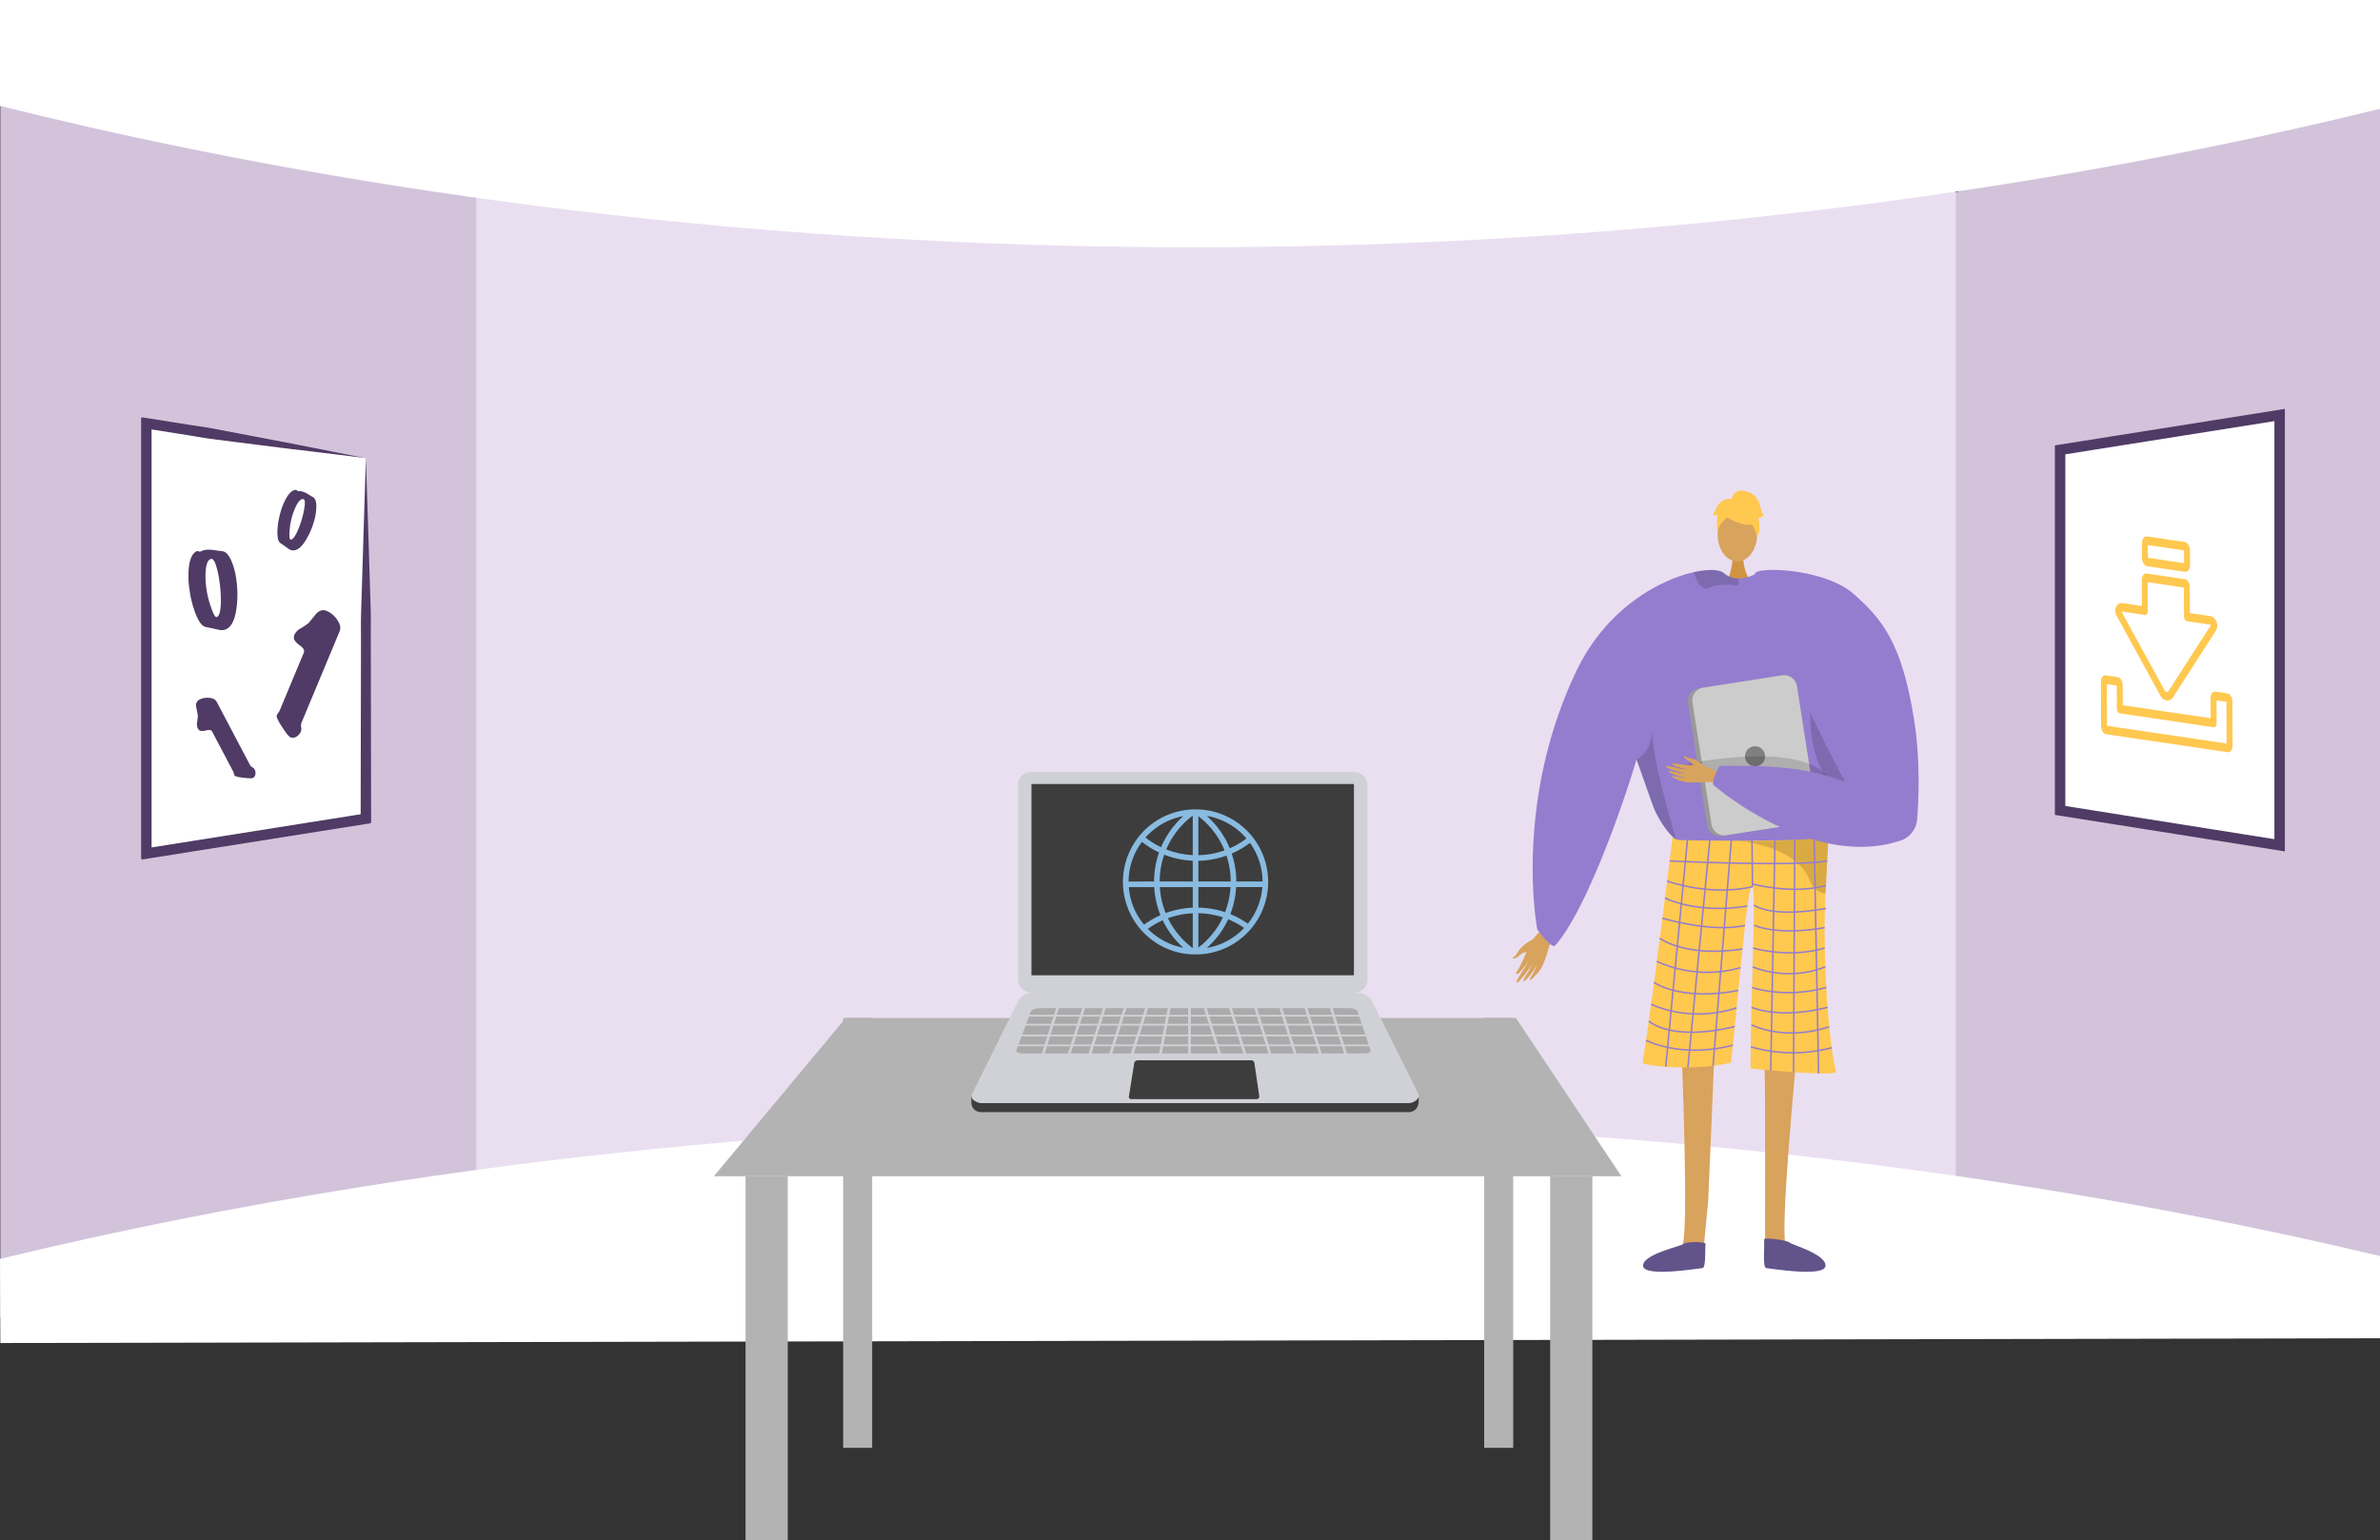 <svg xmlns="http://www.w3.org/2000/svg" xmlns:xlink="http://www.w3.org/1999/xlink" width="1366" height="884.173" viewBox="0 0 1366 884.173"><rect x="0" y="0" width="1366" height="884.173" fill="#333333" stroke="none"/><defs><style>.a,.q{fill:none;}.b{fill:#d2c3db;}.c{fill:#eadff1;}.d,.t{fill:#fff;}.e,.f{fill:#d8a35d;}.e{fill-rule:evenodd;}.g{fill:#d19442;}.h{fill:#947dce;}.i{fill:#ffc84f;}.j{opacity:0.15;}.k{fill:#62548a;}.l{opacity:0.3;}.m{opacity:0.5;}.n{fill:#999;}.o{fill:#ccc;}.p{fill:gray;}.q{stroke:#947dce;stroke-width:0.861px;}.q,.t{stroke-miterlimit:10;}.r{fill:#b3b3b3;}.s{fill:#4f3b65;}.t{stroke:#4f3b65;stroke-width:6px;}.u{fill:#ce521f;}.v{fill:#ebebeb;}.w{fill:#8e96a3;}.x{fill:#3d3d3d;}.y{fill:#d0d1d6;}.z{fill:#aaa;}.aa{fill:#89bbe1;}.ab{isolation:isolate;}.ac{clip-path:url(#a);}</style><clipPath id="a"><path class="a" d="M1207.712,419.166l-.558-117.116,75.446,11.166.558,117.116Z" transform="translate(-1207.154 -302.05)"/></clipPath></defs><g transform="translate(-1.753 1.907)"><g transform="translate(1.753 -1.907)"><path class="b" d="M1367.753,7.629V766.092l-242.228-67.586-32.991-6.263,1.636-558.092,30.118-25.56Z" transform="translate(-1.753 1.907)"/><path class="b" d="M318.049,123.564,302,679.935,1.953,754.333V4.28L300.8,97.851Z" transform="translate(-1.753 1.907)"/><path class="c" d="M699.73,87.164H275.122V704.548h849.165V87.164Z" transform="translate(-1.753 1.907)"/><path class="d" d="M1.753,58.873c121.657,30.38,335.7,73.888,615,80.372,352.971,8.194,622.428-47.1,751-78.7V-1.907H1.753Z" transform="translate(-1.753 1.907)"/><path class="d" d="M1.753,720.776c121.657-29.39,335.7-71.48,615-77.753,352.971-7.927,622.428,45.569,751,76.134v47.189L1.953,769.093Z" transform="translate(-1.753 1.907)"/></g><g transform="translate(869.981 279.75)"><g transform="translate(0 246.89)"><path class="e" d="M786.476,538.473s-6.114,2.683-8.623,7.272c-1.492,2.728-2.2,2.4-2.59,2.811-1.312,1.374,2.3.891,3.963-1.282,1.355-1.765,5.167-1.645,6.324-2.583s3.782-4.044,3.637-5.109S786.476,538.473,786.476,538.473Z" transform="translate(-774.982 -527.641)"/><path class="e" d="M797.089,527.641c-.623.785-9.686,8.171-12.009,13.114s-5.3,12.512-7.011,14.88c-2.007,2.786-1.058,4.017,1.6.934a53.561,53.561,0,0,0,5.255-7.31c.206-.5-1.448,2.666-3.509,6.015-2.192,3.561-4.789,7.344-4.172,7.783,1.2.852,8.2-9.154,9.118-11.032a52.112,52.112,0,0,1-2.489,4.925c-1.254,2.175-3.041,4.541-2.748,5.239.461,1.1,4.891-3.939,7.322-8.549.187-.028-.135,1.629-3.388,6.911-.327.531-.606,2.083.944.518,3.261-3.294,4.907-4.469,7.161-10.137,2.2-5.528,3.281-12.115,6.085-15.648Z" transform="translate(-774.982 -527.641)"/></g><path class="f" d="M938.2,602.156s-10.7,110.373-6.148,112.272c8.16,3.462,40.116,14.784,4.884,12.3-18.1,1.091-16.77-2.953-17.052-6.379-.231-2.8.3-101.578-.444-109.259-.166-1.721-.267-2.761-.267-2.761Z" transform="translate(-774.982 -280.751)"/><path class="f" d="M871.866,602.156s4.637,110.373.089,112.272c-8.16,3.462-40.116,14.784-4.884,12.3,18.1,1.091,16.77-2.953,17.053-6.379.23-2.8,2.283-24.047,3.027-31.729.167-1.72,3.713-88.044,3.713-88.044Z" transform="translate(-774.982 -280.751)"/><path class="g" d="M907.342,317.338s-.943,10.517,5.544,16.333-14.95,0-14.95,0,3.989-10.074,3.1-16.333S907.342,317.338,907.342,317.338Z" transform="translate(-774.982 -280.751)"/><ellipse class="f" cx="11.341" cy="15.474" rx="11.341" ry="15.474" transform="translate(117.597 9.717)"/><path class="h" d="M977.891,418.529c-.241,3.8-4.17,21.01-9.08,36.31-4.023,12.56-8.718,23.836-12.577,25.4-8.563,3.445-73.215,8.175-86.507,1.834-.31-.232-.646-.482-.965-.758-4.988-4.057-10.4-12.069-13.266-19.572,0-.008-7.641-21.545-9.2-25.93-.017-.043-.026-.077-.043-.112-.052-.172-.112-.336-.172-.491-.017-.06-.043-.112-.06-.172-8.046,27.472-29.453,87.808-46.769,106.924-1.817,2.007-10.182-9.252-10.182-9.252s-13.981-72.2,22.493-148.5c17.168-35.914,47.81-52.3,67.374-56.649,8.468-1.886,14.86-1.516,17.194.5a12.68,12.68,0,0,0,7.917,3.075,17.125,17.125,0,0,0,4.445-.4,22.079,22.079,0,0,0,4.712-1.6c.724-.336,1.146-.577,1.146-.577a45.984,45.984,0,0,1,11.974.715C970.586,337.931,978.287,412.145,977.891,418.529Z" transform="translate(-774.982 -280.751)"/><path class="i" d="M866.764,479.525a6.994,6.994,0,0,0,3.968,1.831c9.323.183,49.592.872,71.437-.383,7.707-.444,13.119-1.128,14.07-2.168a.812.812,0,0,1-.007.089c-.057,1.2-.747,14.989-1.717,33.059-1.914,35.669,1.773,86.757,6.08,102.263.93,3.347-49.1-1.723-49.1-1.723-.139-36.81,3.354-101.434,1.1-104.331-2.745-3.523-7.2,53.319-12.3,100.886-19.813,5.168-51.188,2.03-50.825,0C853.775,584.927,866.764,479.525,866.764,479.525Z" transform="translate(-774.982 -280.751)"/><path class="j" d="M846.022,435.034c.017.06.043.112.06.172.061.155.121.319.173.491.017.035.025.069.043.112,1.559,4.385,9.2,25.922,9.2,25.93,2.869,7.5,8.279,15.515,13.266,19.572-3.385-12.258-13.938-47.793-13.533-62.11C853.215,433,846.022,435.025,846.022,435.034Z" transform="translate(-774.982 -280.751)"/><path class="j" d="M949.524,383.7s-21.425,63.958,38.019,91.12l1.208.8-.307-15.043s-28.01-39.086-28.116-40.092S949.524,383.7,949.524,383.7Z" transform="translate(-774.982 -280.751)"/><path class="j" d="M904.8,333.676c.034,1.025-.509,1.7-2.154,1.473-5.134-.7-10.932-.552-15.144,1.378a3.581,3.581,0,0,1-3.463-.146c-2.7-1.577-4.368-6.28-5.031-8.365a1.426,1.426,0,0,1-.069-.457c8.468-1.886,14.86-1.516,17.194.5a12.68,12.68,0,0,0,7.917,3.075A7,7,0,0,1,904.8,333.676Z" transform="translate(-774.982 -280.751)"/><path class="k" d="M885.649,713.283c.211-1.593-11.128-1.444-12.411-.149s-23.88,5.957-23.433,12.667,31.765,1.435,34,1.277S885.234,716.415,885.649,713.283Z" transform="translate(-774.982 -280.751)"/><path class="k" d="M919.245,710.7c-.21-1.593,13.362.428,14.645,1.723s21.041,6.669,20.594,13.379-31.764,1.435-34,1.277S919.66,713.831,919.245,710.7Z" transform="translate(-774.982 -280.751)"/><g class="l" transform="translate(128.509 198.054)"><path d="M903.941,481.711l-.45-.037S903.651,481.685,903.941,481.711Z" transform="translate(-903.491 -478.805)"/><path class="m" d="M903.941,481.711c12,.958,38.228-.738,38.228-.738,7.707-.444,13.119-1.128,14.07-2.168a.812.812,0,0,1-.007.089c-.057,1.2-.747,14.989-1.717,33.059a9.065,9.065,0,0,1-1.261-.146,9.82,9.82,0,0,1-6.351-4.513,21.835,21.835,0,0,1-2.47-5.157C935.487,485.113,907.785,482.057,903.941,481.711Z" transform="translate(-903.491 -478.805)"/></g><g transform="translate(114.974)"><g transform="translate(2.394 4.315)"><path class="i" d="M899.658,297.06s19.635,10.886,13.807-6.592C909.433,278.375,886.267,289.268,899.658,297.06Z" transform="translate(-892.35 -285.065)"/><path class="i" d="M902.5,292.884s-10.985,6.519-9.925,13.058c0,0-2.423-19.523,8.5-20.014s15.153.564,14.183,21.208C915.262,307.136,912.088,290.714,902.5,292.884Z" transform="translate(-892.35 -285.065)"/></g><path class="i" d="M900.6,286.056s.552-6.083,6.582-5.222,8.615,4.307,9.476,7.753,1.723,6.03,2.584,6.03c0,0-2.584,2.585-3.445,1.723,0,0,2.236,6.2-.6,11.282,0,0-1.118-7.836-5.426-8.7S900.6,286.056,900.6,286.056Z" transform="translate(-889.956 -280.751)"/><path class="i" d="M901.155,286s-4.307-2.585-8.615,3.446l-2.584,5.168s.862.862,2.584,0c0,0-.785,6.07.039,9.5l2.546-10.357Z" transform="translate(-889.956 -280.751)"/></g><path class="n" d="M875.6,402.781l10.923,69.976a7.474,7.474,0,0,0,8.529,6.228l47.759-7.46a2.227,2.227,0,0,0,.336-.069A7.444,7.444,0,0,0,949.034,463l-10.923-69.976a7.461,7.461,0,0,0-8.528-6.22l-45.545,7.107-2.214.345A7.461,7.461,0,0,0,875.6,402.781Z" transform="translate(-774.982 -280.751)"/><path class="o" d="M878.154,402.368l10.923,69.976a7.461,7.461,0,0,0,8.529,6.219l45.545-7.107A7.444,7.444,0,0,0,949.034,463l-10.923-69.976a7.461,7.461,0,0,0-8.528-6.22l-45.545,7.107A7.447,7.447,0,0,0,878.154,402.368Z" transform="translate(-774.982 -280.751)"/><circle class="p" cx="5.765" cy="5.765" r="5.765" transform="translate(133.335 146.754)"/><path class="j" d="M958.614,452.142s1.12-25.722-67.8-17.108S942.505,451.4,942.505,451.4Z" transform="translate(-774.982 -280.751)"/><g transform="translate(87.826 45.521)"><g transform="translate(0 106.783)"><path class="e" d="M897.235,444.671c-.817-.274-9.436-5.436-14.109-5.867s-11.66-.626-14.072-1.312c-2.838-.807-3.555.321-.286,1.568a45.983,45.983,0,0,0,7.443,2.108c.467.019-2.577-.39-5.886-1.076-3.518-.729-7.334-1.721-7.509-1.094-.338,1.215,9.8,3.947,11.58,4.14a44.942,44.942,0,0,1-4.706-.57c-2.125-.377-4.559-1.129-5.037-.688-.754.694,4.613,2.8,9.049,3.414.077.144-1.356.369-6.575-.715-.524-.109-1.86.12-.143.914,3.616,1.671,5.047,2.657,10.286,2.82,5.108.16,10.747-.892,14.422.341Z" transform="translate(-862.808 -433.054)"/><path class="e" d="M885.378,439.264s-3.955-4.154-8.4-4.839c-2.64-.408-2.578-1.072-3.029-1.271-1.494-.657-.047,2.116,2.195,2.828,1.823.578,2.841,3.692,3.937,4.353s4.374,1.873,5.192,1.444S885.378,439.264,885.378,439.264Z" transform="translate(-862.808 -433.054)"/></g><path class="h" d="M970.933,340.274c16.226,14.519,27.454,28,34.458,72.362,3.553,22.506,2.628,45.011,1.7,56.879a14.022,14.022,0,0,1-9.636,12.194c-50.84,16.769-106.683-31.473-106.683-31.473-2.912-1.083,2.949-11.465,2.949-11.465,28.107-.291,49.643.57,72.041,9.185-.114-.053-22.018-41.2-24.982-52.549-7.764-29.767-33.317-55.526-26.7-67.193C916.361,324.179,954.565,325.63,970.933,340.274Z" transform="translate(-862.808 -326.272)"/></g><g transform="translate(87.826 197.904)"><line class="q" x1="12.705" y2="132.855"/><line class="q" x1="12.609" y2="130.541" transform="translate(12.705 2.657)"/><line class="q" x1="10.486" y2="129.629" transform="translate(27.154 2.657)"/><line class="q" x2="0.27" y2="26.851" transform="translate(49.511 2.657)"/><line class="q" x1="2.433" y2="132.255" transform="translate(60.256 2.657)"/><line class="q" x1="0.678" y2="133.365" transform="translate(73.349 2.574)"/><line class="q" x2="2.565" y2="134.131" transform="translate(85.172 2.574)"/></g><path class="q" d="M865.045,493.346s71.548,3.377,90.452,0" transform="translate(-774.982 -280.751)"/><path class="q" d="M912.59,508.162c-25.034,5.67-48.991-3.293-48.991-3.293" transform="translate(-774.982 -280.751)"/><path class="q" d="M912.319,506.468s22.592,6.349,42.436.988" transform="translate(-774.982 -280.751)"/><path class="q" d="M862.369,514.6s18.04,9.446,47.343,4.63" transform="translate(-774.982 -280.751)"/><path class="q" d="M860.892,526.2s28.073,8.57,47.432,4.16" transform="translate(-774.982 -280.751)"/><path class="q" d="M859.411,537.72s14.3,11.208,47.448,6.18" transform="translate(-774.982 -280.751)"/><path class="q" d="M857.688,550.97a69.559,69.559,0,0,0,48.085,3.623" transform="translate(-774.982 -280.751)"/><path class="q" d="M856.085,563.109s15.441,10.96,48.39,4.594" transform="translate(-774.982 -280.751)"/><path class="q" d="M854.409,575.552s21.312,11.141,49.082,2.14" transform="translate(-774.982 -280.751)"/><path class="q" d="M853.068,585.264s12.573,12.093,49.359,3.128" transform="translate(-774.982 -280.751)"/><path class="q" d="M851.487,596.287s20.332,10.711,49.854,2.79" transform="translate(-774.982 -280.751)"/><path class="q" d="M913.346,518.595s9.439,7.793,41.409,2.008" transform="translate(-774.982 -280.751)"/><path class="q" d="M913.594,530.324s13.244,6.175,40.4,1.3" transform="translate(-774.982 -280.751)"/><path class="q" d="M912.948,543.342s20.451,6.159,41.051,0" transform="translate(-774.982 -280.751)"/><path class="q" d="M912.654,554.138s19.88,8.837,41.741,0" transform="translate(-774.982 -280.751)"/><path class="q" d="M912.319,565.99s18.927,6.641,42.625,0" transform="translate(-774.982 -280.751)"/><path class="q" d="M912.014,577.373s15.954,7.158,43.676,0" transform="translate(-774.982 -280.751)"/><path class="q" d="M912.014,587.445s18.942,9.761,44.64,1.037" transform="translate(-774.982 -280.751)"/><path class="q" d="M911.558,600.035a87.569,87.569,0,0,0,46.5.537" transform="translate(-774.982 -280.751)"/></g><g transform="translate(411.494 582.477)"><path class="r" d="M932.338,673.322H411.494l75.7-90.845H871.775Z" transform="translate(-411.494 -582.478)"/><rect class="r" width="24.225" height="208.943" transform="translate(18.169 90.845)"/><rect class="r" width="16.655" height="246.795" transform="translate(74.19)"/><rect class="r" width="16.655" height="246.795" transform="translate(442.112)"/><rect class="r" width="24.225" height="208.943" transform="translate(479.964 90.845)"/></g><g transform="translate(82.753 237.702)"><path class="d" d="M211.753,261.7V467.48a.718.718,0,0,1-.605.709l-50.395,8-16,2.53-58.17,9.238a.717.717,0,0,1-.83-.709V241.933a.717.717,0,0,1,.83-.708l58.17,9.238,16,2.53,50.395,8A.717.717,0,0,1,211.753,261.7Z" transform="translate(-82.753 -237.702)"/><path class="s" d="M211.19,260.987a.713.713,0,0,1,.581.68l1.615,50.206.8,25.682c.121,4.3.315,8.575.381,12.911s-.012,8.732,0,13.088l.185,104.539,0,1.947a.718.718,0,0,1-.6.71l-1.928.306-126,20-2.64.419a.718.718,0,0,1-.83-.709V238.419a.717.717,0,0,1,.83-.708l2.64.419,15.75,2.5c5.248.842,10.5,1.67,15.759,2.441s10.47,1.856,15.7,2.834l15.673,2.985,15.755,3,15.883,3.116C191.074,257.033,201.182,259.1,211.19,260.987Zm.543.757a.722.722,0,0,0-.627-.736c-10.589-1.38-21.077-2.589-31.34-3.839l-15.616-1.887L148.4,253.3l-15.827-2.012c-5.273-.69-10.563-1.273-15.8-2.169s-10.489-1.736-15.741-2.562L86.819,244.3a.717.717,0,0,1-.353-1.254l1.1-.943a.717.717,0,0,1,1.183.546V486.537a.718.718,0,0,1-1.183.546l-1.1-.943a.717.717,0,0,1,.353-1.254l122.542-19.451a.717.717,0,0,1,.658,1.174h0a.717.717,0,0,1-1.263-.467l.181-100.511c.011-4.268-.074-8.5,0-12.787s.261-8.638.382-12.964l.8-26.068Z" transform="translate(-82.753 -237.702)"/><g transform="translate(31.531 160.953)"><path class="s" d="M147.864,439.74a4.476,4.476,0,0,1,.482,2.873,2.626,2.626,0,0,1-1.509,2.1q-.891.4-5.432-.125t-5.058-1.375a4.89,4.89,0,0,1-.375-1.1,4.786,4.786,0,0,0-.346-1.048l-12.174-23.1q-.667-1.265-3.38-.539-3.04.76-4.025-.2a3.876,3.876,0,0,1-.824-1.042,5.871,5.871,0,0,1-.323-3.484,35.256,35.256,0,0,0,.4-3.873.661.661,0,0,0-.015-.133l-.955-4.9a3.671,3.671,0,0,1,1.9-4.094,9.9,9.9,0,0,1,5.384-1.01q3.426.234,4.5,2.268l19.219,36.466a3.31,3.31,0,0,0,1.25,1.133A3.366,3.366,0,0,1,147.864,439.74Z" transform="translate(-114.284 -398.655)"/></g><g transform="translate(77.789 110.696)"><path class="s" d="M174.469,417.964a6.2,6.2,0,0,1-2.642,3.052,3.639,3.639,0,0,1-3.571.238q-1.212-.6-4.663-5.91t-3-6.617a6.789,6.789,0,0,1,.847-1.373,6.646,6.646,0,0,0,.813-1.3l13.921-33.4q.762-1.827-2.409-4.084-3.5-2.577-3.343-4.473a5.385,5.385,0,0,1,.385-1.8,8.138,8.138,0,0,1,3.436-3.421,48.224,48.224,0,0,0,4.512-3.006.811.811,0,0,0,.091-.094l4.409-5.371q2.781-2.946,6.051-1.584a13.714,13.714,0,0,1,5.832,4.858q2.775,3.864,1.549,6.8l-21.975,52.721a4.593,4.593,0,0,0-.106,2.336A4.672,4.672,0,0,1,174.469,417.964Z" transform="translate(-160.542 -348.397)"/></g><g transform="translate(78.212 41.611)"><path class="s" d="M181.391,283.485q1.761.914,1.933,4.76a30.229,30.229,0,0,1-1.183,8.515,43.05,43.05,0,0,1-4.548,10.9q-4.36,7.392-8.678,6.254a5.532,5.532,0,0,1-1.591-.787q-1.443-1.035-1.586-1.114-.921-.693-3.069-2.157-1.74-1.154-1.7-6.252a42.674,42.674,0,0,1,1.543-10.506,35.767,35.767,0,0,1,3.744-9.393q2.487-4.167,5.2-4.391a1.33,1.33,0,0,1,.316.042,1.384,1.384,0,0,1,.589.4c.214.22.391.321.533.3a7.227,7.227,0,0,1,2.393.222,12.437,12.437,0,0,1,3.136,1.44Q181.066,283.318,181.391,283.485Zm-5.46,1.176q-1.835-.483-3.954,3.372a34.756,34.756,0,0,0-2.847,7.545,40.416,40.416,0,0,0-1.192,7.778q-.266,4.263.5,4.464,1.489.393,3.675-4.018a52.193,52.193,0,0,0,3.32-9.341,38.7,38.7,0,0,0,1.254-6.617Q176.885,284.913,175.931,284.661Z" transform="translate(-160.965 -279.313)"/></g><g transform="translate(27.14 75.94)"><path class="s" d="M129.324,314.53q2.724.215,5.008,4.995a41.638,41.638,0,0,1,3.076,11.428,59.313,59.313,0,0,1,.09,16.257q-1.556,11.712-7.639,12.588a7.529,7.529,0,0,1-2.439-.143q-2.386-.535-2.609-.558-1.539-.384-5.048-1.086-2.826-.526-5.518-7.01a58.672,58.672,0,0,1-3.687-14.143,49.307,49.307,0,0,1-.3-13.918q.915-6.615,4.236-8.36a1.835,1.835,0,0,1,.423-.116,1.9,1.9,0,0,1,.962.191q.585.246.839.1a9.955,9.955,0,0,1,3.153-1,17.152,17.152,0,0,1,4.747.14Q128.824,314.493,129.324,314.53Zm-6.287,4.424q-2.584.373-3.2,6.4a47.824,47.824,0,0,0,.445,11.093,55.617,55.617,0,0,0,2.667,10.5q1.955,5.544,3.031,5.389,2.1-.3,2.5-7.066a71.868,71.868,0,0,0-.81-13.624,53.351,53.351,0,0,0-1.966-9.061Q124.383,318.762,123.037,318.954Z" transform="translate(-109.893 -313.642)"/></g></g><path class="t" d="M1184.151,256.345v207l51,8.1,16,2.53,59,9.37v-247l-59,9.37-16,2.53Z" transform="translate(-0.001 0)"/><rect class="a" width="1366" height="756.24" transform="translate(1.753 1.187)"/><g transform="translate(559.28 441.262)"><g transform="translate(30.421 78.531)"><path class="u" d="M590.182,522.362h0a.738.738,0,0,1-.436-.944l.6-1.625,1.379.508-.6,1.625A.739.739,0,0,1,590.182,522.362Z" transform="translate(-589.701 -519.793)"/></g><g transform="translate(38.111 81.35)"><path class="u" d="M597.872,525.193h0a.736.736,0,0,1-.436-.944l.6-1.624c.04-.11,1.374.523,1.374.523l-.593,1.609A.736.736,0,0,1,597.872,525.193Z" transform="translate(-597.391 -522.612)"/></g><g transform="translate(30.273 77.577)"><path class="v" d="M590.034,522.043h0a.737.737,0,0,1-.436-.944l.655-1.778a.736.736,0,0,1,.944-.436h0a.737.737,0,0,1,.435.944l-.655,1.778A.736.736,0,0,1,590.034,522.043Z" transform="translate(-589.553 -518.84)"/></g><g transform="translate(37.947 80.403)"><path class="v" d="M597.708,524.869h0a.736.736,0,0,1-.436-.944l.655-1.778a.737.737,0,0,1,.944-.436h0a.739.739,0,0,1,.436.944l-.655,1.778A.737.737,0,0,1,597.708,524.869Z" transform="translate(-597.227 -521.666)"/></g><g transform="translate(27.823 97.752)"><rect class="w" width="3.125" height="4.821" transform="translate(0 2.933) rotate(-69.783)"/></g><g transform="translate(29.884 92.583)"><rect class="w" width="3.126" height="4.821" transform="translate(0 2.933) rotate(-69.783)"/></g><g transform="translate(0 131.995)"><path class="x" d="M810.04,636.559H565.162c-2.719,0-5.591-1.371-5.882-5.364v-3.67l26.8-49.53a8.532,8.532,0,0,1,7.642-4.737H781.119c3.5,0,11.208,6.887,12.771,10.015L816,628.352v1.619C816.057,634.666,813.022,636.559,810.04,636.559Z" transform="translate(-559.28 -573.258)"/></g><g transform="translate(0.022 126.81)"><path class="y" d="M810.062,631.374H565.184c-2.719,0-7.2-2.384-5.514-5.316l26.436-53.248a8.532,8.532,0,0,1,7.642-4.737H781.141a9.23,9.23,0,0,1,8.257,5.1l26.169,52.366C817.4,628.881,813.044,631.374,810.062,631.374Z" transform="translate(-559.302 -568.073)"/></g><g transform="translate(26.787)"><rect class="y" width="200.536" height="126.718" rx="7.332"/></g><g transform="translate(34.486 6.912)"><rect class="x" width="185.066" height="109.802"/></g><g transform="translate(90.381 165.516)"><path class="x" d="M723.117,629.07H650.963a1.3,1.3,0,0,1-1.285-1.506l3.043-19.006a2.113,2.113,0,0,1,2.086-1.779h65.081a1.857,1.857,0,0,1,1.838,1.589l2.789,19.113A1.409,1.409,0,0,1,723.117,629.07Z" transform="translate(-649.661 -606.779)"/></g><g transform="translate(25.767 135.571)"><path class="z" d="M784.632,602.858H588.583c-2.176,0-3.835-.836-3.491-1.759l8.267-22.187c.446-1.2,2.849-2.078,5.67-2.078H775.858c2.505,0,4.631.79,4.993,1.856L788.429,601C788.725,601.986,786.941,602.858,784.632,602.858Z" transform="translate(-585.047 -576.834)"/></g><g transform="translate(25.251 130.619)"><g transform="translate(0 8.777)"><rect class="y" width="204.447" height="1.033"/></g><g transform="translate(0 13.94)"><rect class="y" width="204.447" height="1.033"/></g><g transform="translate(0 20.135)"><rect class="y" width="204.447" height="1.033"/></g><g transform="translate(0 25.814)"><rect class="y" width="204.447" height="1.033"/></g><g transform="translate(14.548 0.551)"><rect class="y" width="1.549" height="34.074" transform="translate(10.212) rotate(17.439)"/></g><g transform="translate(29.52 0.551)"><rect class="y" width="1.549" height="34.074" transform="translate(10.212) rotate(17.439)"/></g><g transform="translate(41.395 0.551)"><rect class="y" width="1.549" height="34.074" transform="translate(10.212 0) rotate(17.439)"/></g><g transform="translate(53.269 0.551)"><rect class="y" width="1.549" height="34.074" transform="translate(10.212) rotate(17.439)"/></g><g transform="translate(65.66 0.551)"><rect class="y" width="1.549" height="34.074" transform="translate(10.212) rotate(17.439)"/></g><g transform="translate(81.956 0.164)"><rect class="y" width="1.549" height="34.074" transform="translate(6.489 0) rotate(10.978)"/></g><g transform="translate(99.126)"><rect class="y" width="1.549" height="34.074"/></g><g transform="translate(179.241 0.551)"><rect class="y" width="1.549" height="34.074" transform="translate(0 0.464) rotate(-17.439)"/></g><g transform="translate(164.786 0.551)"><rect class="y" width="1.549" height="34.074" transform="translate(0 0.464) rotate(-17.439)"/></g><g transform="translate(150.33 0.551)"><rect class="y" width="1.549" height="34.074" transform="translate(0 0.464) rotate(-17.439)"/></g><g transform="translate(135.874 0.551)"><rect class="y" width="1.549" height="34.074" transform="translate(0 0.464) rotate(-17.439)"/></g><g transform="translate(121.418 0.551)"><rect class="y" width="1.549" height="34.074" transform="translate(0 0.464) rotate(-17.439)"/></g><g transform="translate(106.962 0.551)"><rect class="y" width="1.549" height="34.074" transform="translate(0 0.464) rotate(-17.439)"/></g></g></g><g transform="translate(646.294 462.762)"><path class="aa" d="M685.725,545.985l4,.012a41.648,41.648,0,0,0,0-83.222l-3.964-.013c-.012.007-.024.016-.038.026a41.658,41.658,0,0,0,0,83.2Zm-25.157-14.668a46.63,46.63,0,0,1,8.52-4.9,49.84,49.84,0,0,0,11.861,15.751A38.55,38.55,0,0,1,660.568,531.317Zm25.775,11.114a47.623,47.623,0,0,1-14.256-17.217,48.067,48.067,0,0,1,14.256-2.835Zm0-23.271a51.336,51.336,0,0,0-15.559,3.1,47.5,47.5,0,0,1-3.325-14.895l18.884-.01Zm0-15.026-18.986.012a48,48,0,0,1,2.594-15.411,50.587,50.587,0,0,0,16.392,3.473Zm8.066,38.136a49.758,49.758,0,0,0,12.259-16.431,46.609,46.609,0,0,1,9.167,4.975A38.422,38.422,0,0,1,694.409,542.27Zm23.556-13.893a49.667,49.667,0,0,0-10.055-5.507,50.852,50.852,0,0,0,3.326-15.528l15.036-.008A38.075,38.075,0,0,1,717.965,528.377Zm1.2-46.395a38.056,38.056,0,0,1,7.223,22.132l-15.058.008a51.29,51.29,0,0,0-2.636-16.03A50.771,50.771,0,0,0,719.168,481.982Zm-1.989-2.535a47.586,47.586,0,0,1-9.6,5.619A50.388,50.388,0,0,0,694.4,466.5,38.246,38.246,0,0,1,717.179,479.447Zm-27.615-12.77a47.271,47.271,0,0,1,15.022,19.58,47.346,47.346,0,0,1-15.022,2.765Zm0,25.572a50.635,50.635,0,0,0,16.131-2.97,48.066,48.066,0,0,1,2.416,14.843l-18.547.012Zm0,15.105,18.446-.01a47.622,47.622,0,0,1-3.124,14.408,51.4,51.4,0,0,0-15.322-2.631Zm0,14.984a48.162,48.162,0,0,1,14.062,2.387,47.543,47.543,0,0,1-14.062,17.369Zm-3.221-56v22.643a47.37,47.37,0,0,1-15.235-3.259A47.357,47.357,0,0,1,686.343,466.34Zm-5.389.259a50.46,50.46,0,0,0-12.8,17.842,47.452,47.452,0,0,1-8.934-5.542A38.371,38.371,0,0,1,680.954,466.6ZM657.18,481.394a50.641,50.641,0,0,0,9.8,6.058,51.224,51.224,0,0,0-2.846,16.694l-14.618.007A38.016,38.016,0,0,1,657.18,481.394Zm-7.541,25.98,14.595-.007a50.743,50.743,0,0,0,3.562,16.1,49.832,49.832,0,0,0-9.4,5.446A38.016,38.016,0,0,1,649.639,507.374Z" transform="translate(-646.294 -462.762)"/></g><g transform="translate(1207.153 302.05)"><g class="ab"><g class="ac"><g transform="translate(0.416 3.966)"><path class="i" d="M1218.447,407.61l53.851,7.97c.938.139,1.692-.844,1.686-2.2l-.063-13.252,5.7.845.114,23.948-68.649-10.16-.114-23.949,5.7.844.063,13.252c.007,1.353.771,2.561,1.71,2.7m61.735-11.457-6.871-1.017c-1.549-.229-2.8,1.41-2.79,3.646l.056,11.649-50.45-7.467-.055-11.649c-.011-2.236-1.285-4.249-2.835-4.478l-6.871-1.017c-1.549-.229-2.806,1.409-2.8,3.645l.123,25.64c.01,2.236,1.285,4.249,2.834,4.478l69.816,10.333c1.556.231,2.806-1.409,2.8-3.644l-.122-25.641c-.011-2.236-1.279-4.248-2.835-4.478" transform="translate(-1207.57 -306.016)"/><path class="i" d="M1234.555,318.3l-.035-7.3,20.761,3.073.035,7.3-20.761-3.073m21.1-9.069-21.558-3.19c-1.654-.245-2.991,1.5-2.98,3.875l.041,8.461c.011,2.387,1.366,4.527,3.021,4.772l21.558,3.191c1.654.245,2.991-1.5,2.979-3.885l-.04-8.46c-.011-2.378-1.367-4.519-3.021-4.764" transform="translate(-1207.57 -306.016)"/><path class="i" d="M1245.3,395.3a1.381,1.381,0,0,1-.953-.542L1231.762,371.8l-12.329-22.5a1.322,1.322,0,0,1,.691-.067l12.718,1.882c.938.139,1.692-.853,1.686-2.207l-.079-16.592,20.736,3.069.079,16.592c.007,1.354.771,2.571,1.71,2.71l13.094,1.938a1.64,1.64,0,0,1,.692.271l-24.52,38.138a1,1,0,0,1-.942.262m10.45-64.723-21.909-3.242c-1.55-.23-2.807,1.4-2.8,3.636l.071,14.989-11.013-1.63a3.57,3.57,0,0,0-4,2.612,5.978,5.978,0,0,0,.5,4.693L1229.19,374.6l12.59,22.965a4.942,4.942,0,0,0,3.535,2.641h.006a3.445,3.445,0,0,0,3.521-1.6l24.771-38.538a5.5,5.5,0,0,0,.459-4.551,5.246,5.246,0,0,0-4.028-3.8l-11.4-1.687-.071-14.989c-.011-2.236-1.279-4.239-2.829-4.469" transform="translate(-1207.57 -306.016)"/></g></g></g></g></g></svg>